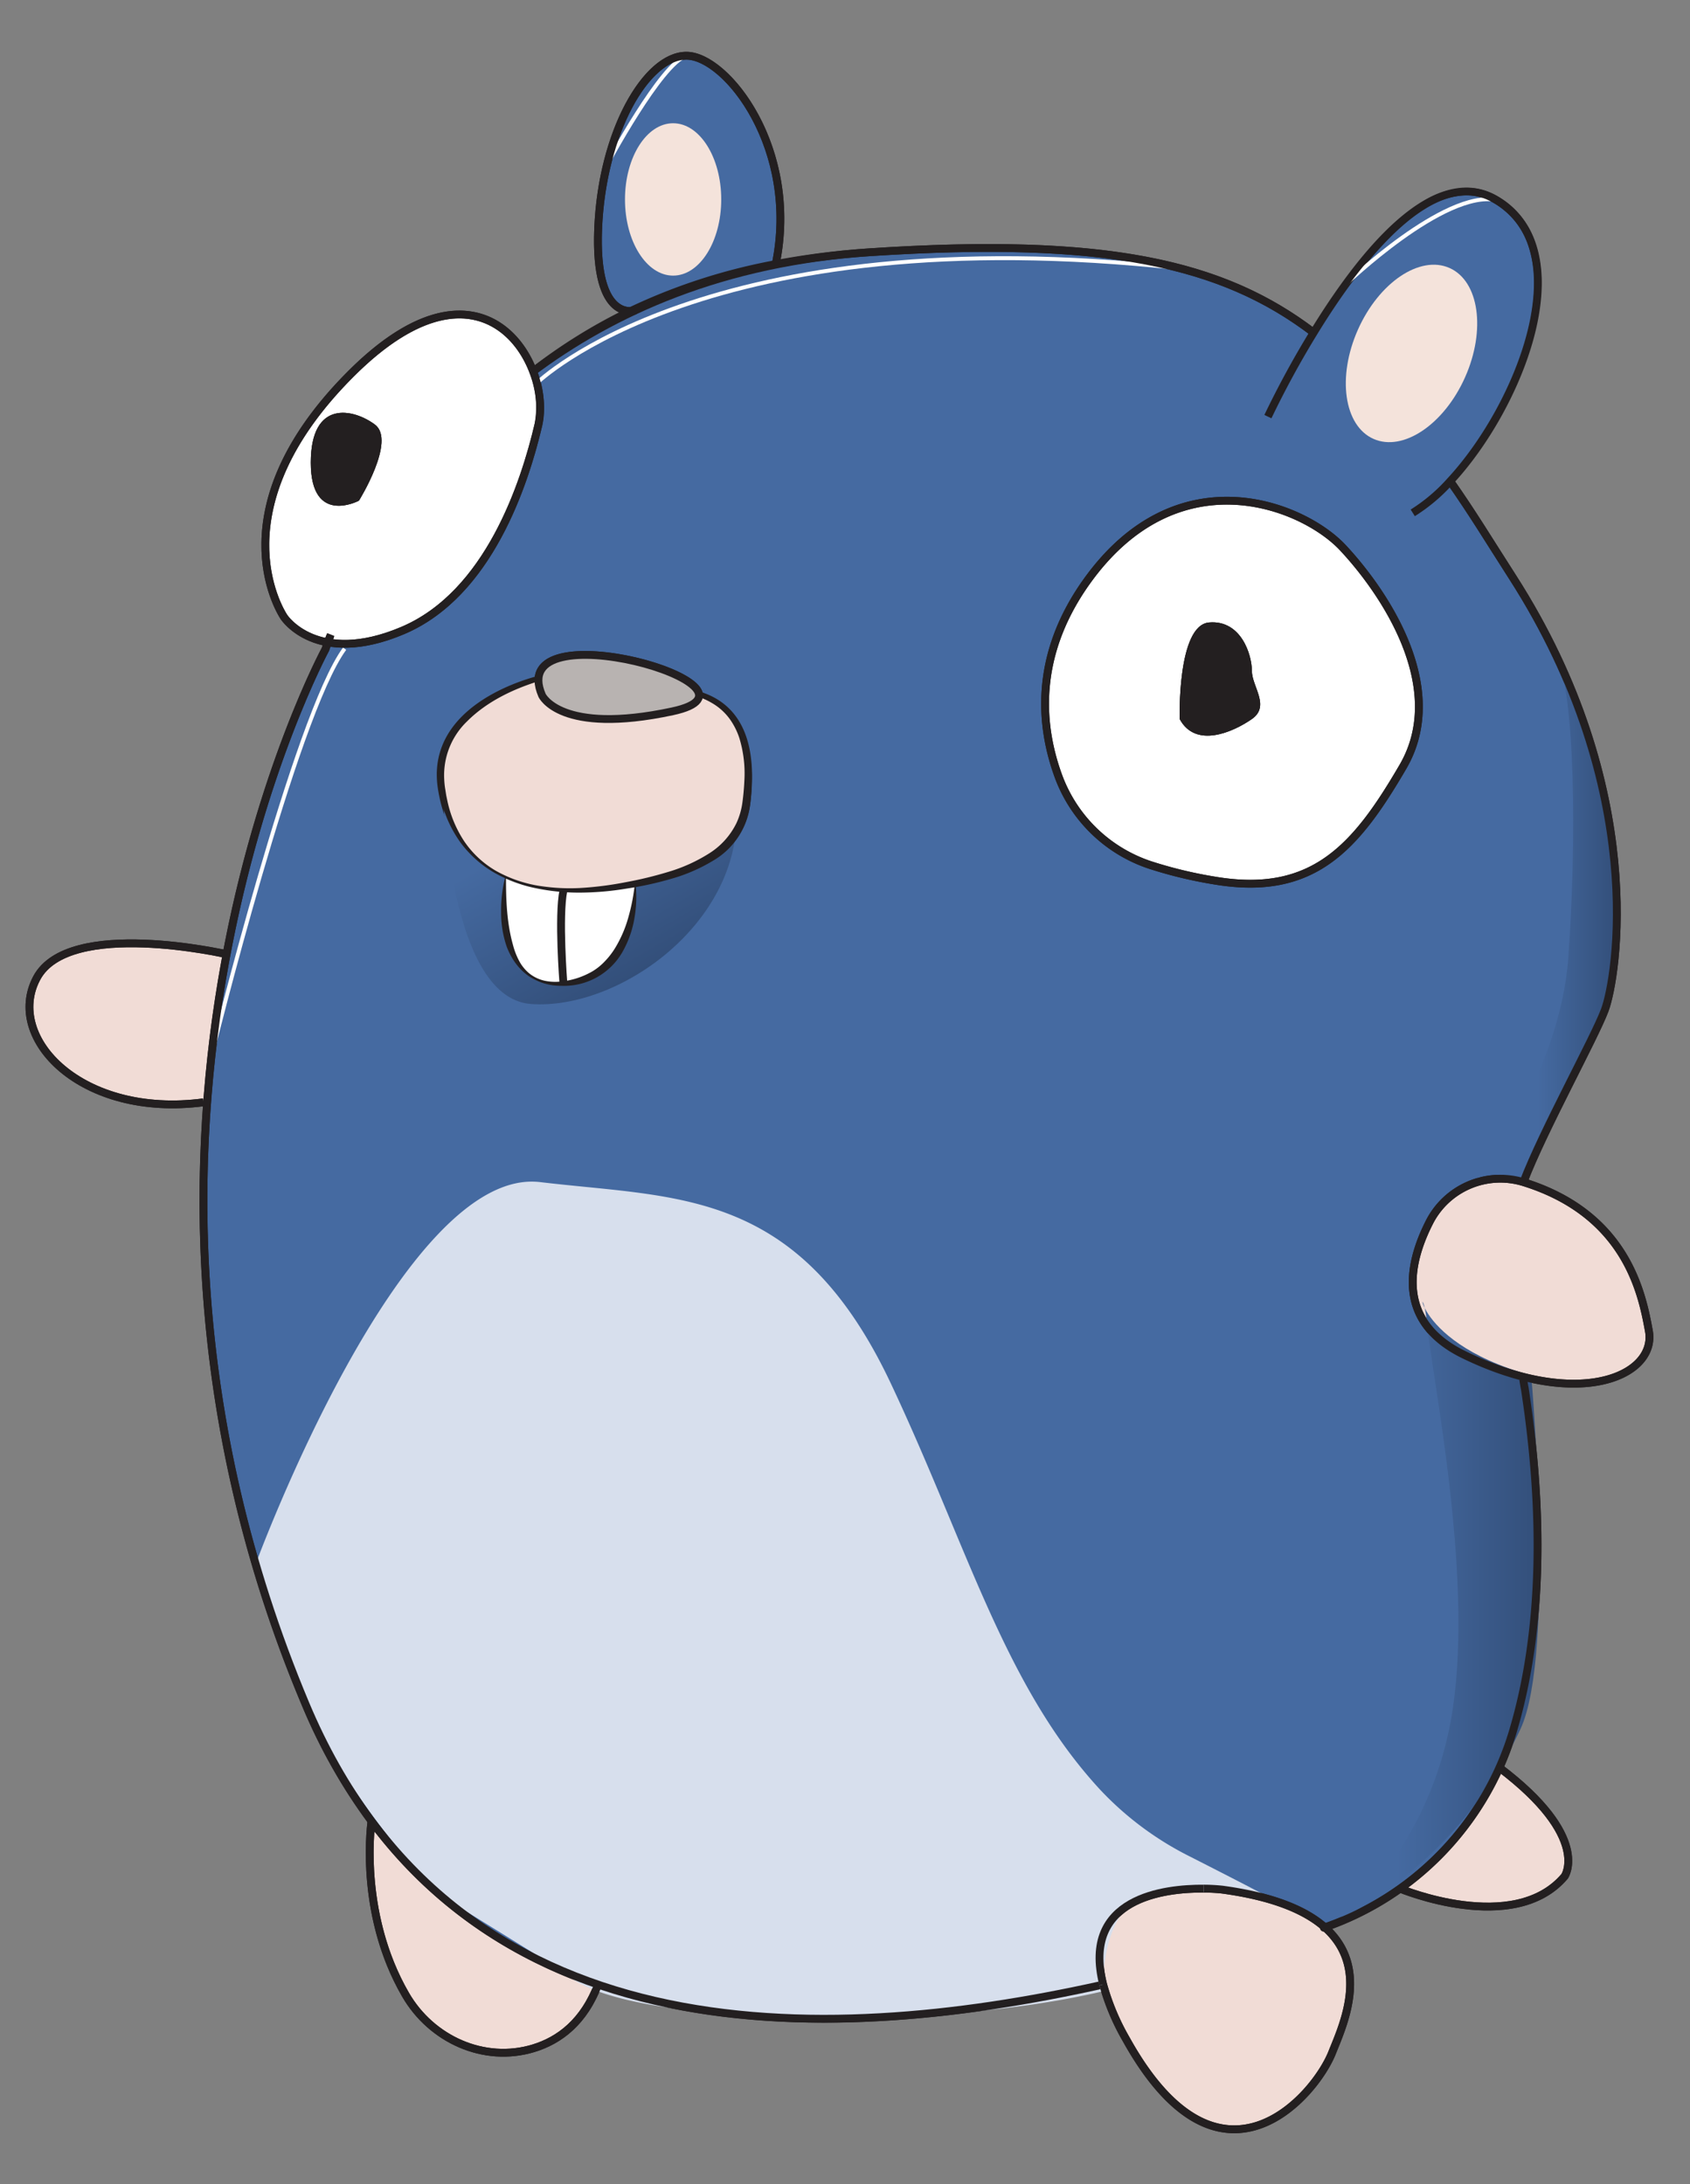 <svg id="Layer_5" data-name="Layer 5" xmlns="http://www.w3.org/2000/svg" xmlns:xlink="http://www.w3.org/1999/xlink" viewBox="0 0 432 558.358"><rect x="0" y="0" width="432" height="558.358" fill="#808080" stroke="none"/><defs><style>.cls-1{fill:#f1dcd6;}.cls-2{fill:#456aa1;}.cls-3{fill:#fff;}.cls-4{fill:#231f20;}.cls-11,.cls-5{fill:none;}.cls-12,.cls-5{stroke:#231f20;stroke-width:2px;}.cls-11,.cls-12,.cls-5{stroke-miterlimit:10;}.cls-6{fill:#d7dfed;}.cls-7{fill:#f4e3db;}.cls-8{fill:url(#linear-gradient);}.cls-9{fill:url(#linear-gradient-2);}.cls-10{fill:url(#linear-gradient-3);}.cls-11{stroke:#fff;}.cls-12{fill:#b8b3b1;}</style><linearGradient id="linear-gradient" x1="132.339" y1="185.213" x2="167.65" y2="246.374" gradientUnits="userSpaceOnUse"><stop offset="0.377" stop-color="#456aa1"/><stop offset="1" stop-color="#334f7a"/></linearGradient><linearGradient id="linear-gradient-2" x1="340.731" y1="412.28" x2="393.541" y2="412.28" gradientUnits="userSpaceOnUse"><stop offset="0.309" stop-color="#456aa1"/><stop offset="1" stop-color="#334f7a"/></linearGradient><linearGradient id="linear-gradient-3" x1="377.606" y1="234.018" x2="413.206" y2="234.018" gradientUnits="userSpaceOnUse"><stop offset="0.435" stop-color="#456aa1"/><stop offset="1" stop-color="#334f7a"/></linearGradient></defs><title>goldie-color</title><path class="cls-1" d="M421.49,340.231c1.681,9.226-11.03,17.058-31.963,11.789a79.473,79.473,0,0,1-15.192-5.638c-17.325-8.365-14.454-22.983-9.042-33.747A20.328,20.328,0,0,1,389.424,302.199C415.708,310.359,419.727,330.575,421.49,340.231Z"/><path class="cls-2" d="M137.675,173.383a2.524,2.524,0,0,0-.041.41c-5.577,1.476-27.699,8.591-24.705,27.699,1.804,11.522,7.77,18.862,16.32,22.737,0,0-4.367,28.58,14.782,27.207,19.129-1.374,18.35-25.505,18.35-25.505,18.965-3.649,27.186-10.292,28.457-21.015,1.251-10.518.226-23.291-12.137-27.125C178.701,170.718,138.762,160.958,137.675,173.383Zm233.03-50.374c5.905,8.467,9.636,14.7,15.93,24.5,34.854,54.331,26.653,102.512,23.578,110.713-2.706,7.237-15.787,30.815-20.789,43.978a20.328,20.328,0,0,0-24.131,10.436c-5.413,10.764-8.283,25.382,9.042,33.747a79.473,79.473,0,0,0,15.192,5.638l-.164.574c.287,1.804.369,2.194.369,2.194,6.11,39.652,2.911,68.211-3.116,88.201a73.367,73.367,0,0,1-3.321,8.898A76.499,76.499,0,0,1,338.968,492.605s-.041.021-.144.062h-.041l-.103.041s0,.021-.021,0c-4.88-4.326-13.04-7.852-26.182-9.636-1.784-.246-37.581-3.731-30.487,24.234l-.943.246c-39.918,8.857-87.504,13.737-128.181-.205-22.122-7.586-42.194-20.707-57.899-41.804a141.778,141.778,0,0,1-16.894-29.974A330.288,330.288,0,0,1,52.959,281.861,340.53,340.53,0,0,1,57.921,243.932C66.963,195.936,83.2,165.961,83.2,165.961s.205-.615.595-1.763h.021c4.675.861,10.969.451,19.149-3.014,22.02-9.349,31.143-37.601,34.67-52.63a24.423,24.423,0,0,0-1.353-13.593v-.021A138.686,138.686,0,0,1,161.191,79.523a149.64,149.64,0,0,1,37.109-12.014,199.561,199.561,0,0,1,24.213-3.034c59.969-3.916,89.964,2.788,113.255,20.543l.021.021c11.85-19.395,30.692-43.527,46.745-33.89C404.268,64.187,388.563,103.777,370.705,123.009ZM358.609,196.038c11.953-20.502-5.126-45.105-15.377-56.054-10.251-10.928-42.358-23.906-65.608,8.898-13.901,19.641-11.399,37.806-7.012,49.698A37.553,37.553,0,0,0,294.129,221.174a110.555,110.555,0,0,0,16.299,3.916C335.728,229.375,346.656,216.54,358.609,196.038Z"/><path class="cls-1" d="M383.294,451.887c23.496,17.755,16.668,27.76,16.668,27.76-12.978,15.356-42.091,3.157-42.091,3.157A75.687,75.687,0,0,0,383.294,451.887Z"/><path class="cls-3" d="M343.232,139.985c10.251,10.948,27.33,35.551,15.377,56.054s-22.881,33.337-48.181,29.052a110.555,110.555,0,0,1-16.299-3.916,37.553,37.553,0,0,1-23.516-22.594c-4.388-11.891-6.889-30.056,7.012-49.698C300.874,116.079,332.981,129.057,343.232,139.985ZM320.003,183.819c4.777-3.342,0-8.283,0-12.342s-2.727-13.04-10.928-12.342c-8.201.677-7.524,24.685-7.524,24.685C305.651,191.425,315.226,187.14,320.003,183.819Z"/><path class="cls-1" d="M338.66,492.708c.021.021.021,0,.021,0,11.584,10.313,4.572,25.136,1.825,32.066-4.429,11.092-28.703,39.611-52.63-3.444a59.195,59.195,0,0,1-5.884-14.024c-7.094-27.965,28.703-24.48,30.487-24.234C325.621,484.855,333.781,488.382,338.66,492.708Z"/><path class="cls-4" d="M320.003,171.476c0,4.059,4.777,9.001,0,12.342-4.777,3.321-14.352,7.606-18.452,0,0,0-.677-24.008,7.524-24.685C317.276,158.437,320.003,167.417,320.003,171.476Z"/><path class="cls-2" d="M175.461,14.243c10.231,0,28.908,23.721,22.84,53.265A149.64,149.64,0,0,0,161.191,79.523c-2.788.041-9.083-1.948-8.283-21.199C153.934,33.721,165.21,14.243,175.461,14.243Z"/><path class="cls-1" d="M178.701,177.791c12.363,3.834,13.388,16.607,12.137,27.125-1.271,10.723-9.493,17.366-28.457,21.015-1.599.308-3.26.595-5.023.861a67.985,67.985,0,0,1-13.327.759,40.938,40.938,0,0,1-14.782-3.321c-8.549-3.875-14.516-11.215-16.32-22.737-2.993-19.108,19.129-26.223,24.705-27.699a9.662,9.662,0,0,0,.923,3.957s4.613,10.251,33.316,4.1C176.712,180.805,178.701,179.37,178.701,177.791Z"/><path class="cls-1" d="M152.868,507.346c-3.67,9.657-9.985,14.29-16.504,16.279-12.629,3.834-26.1-2.276-32.701-13.716-11.502-19.867-9.062-41.64-8.693-44.367C110.674,486.639,130.745,499.76,152.868,507.346Z"/><path class="cls-3" d="M136.281,94.961a24.423,24.423,0,0,1,1.353,13.593c-3.526,15.028-12.65,43.281-34.67,52.63-8.18,3.465-14.475,3.875-19.149,3.014H83.795c-7.893-1.415-11.194-6.438-11.194-6.438-1.353-2.05-17.078-28.027,17.099-62.184,25.341-25.361,41.415-14.208,46.581-.636ZM91.75,127.991s9.554-15.336,4.1-19.436c-5.474-4.1-16.402-6.52-16.402,9.718C79.448,134.531,91.75,127.991,91.75,127.991Z"/><path class="cls-4" d="M95.85,108.554c5.454,4.1-4.1,19.436-4.1,19.436s-12.301,6.54-12.301-9.718C79.448,102.035,90.376,104.454,95.85,108.554Z"/><path class="cls-1" d="M57.921,243.932A340.53,340.53,0,0,0,52.959,281.861l-.943-.062C20.812,285.9,1.191,265.398,9.392,250.021S57.921,243.932,57.921,243.932Z"/><path class="cls-5" d="M136.281,94.941A138.686,138.686,0,0,1,161.191,79.523a149.64,149.64,0,0,1,37.109-12.014,199.561,199.561,0,0,1,24.213-3.034c59.969-3.916,89.964,2.788,113.255,20.543"/><path class="cls-5" d="M135.748,95.351c.185-.144.349-.267.533-.39"/><path class="cls-5" d="M83.815,164.198c.185-.554.431-1.21.738-1.989"/><path class="cls-5" d="M281.048,507.551c-39.918,8.857-87.504,13.737-128.181-.205-22.122-7.586-42.194-20.707-57.899-41.804a141.778,141.778,0,0,1-16.894-29.974A330.288,330.288,0,0,1,52.959,281.861,340.53,340.53,0,0,1,57.921,243.932C66.963,195.936,83.2,165.961,83.2,165.961s.205-.615.595-1.763"/><path class="cls-5" d="M338.66,492.708c-.103.041-.164.061-.164.082a.12.12,0,0,0-.082.021"/><path class="cls-5" d="M389.711,354.583a.698.698,0,0,1,.021.205c6.11,39.652,2.911,68.211-3.116,88.201a73.367,73.367,0,0,1-3.321,8.898A76.499,76.499,0,0,1,338.968,492.605s-.041.021-.144.062h-.041l-.103.041"/><path class="cls-5" d="M389.363,352.594c.287,1.804.369,2.194.369,2.194"/><path class="cls-5" d="M370.705,123.009c5.905,8.467,9.636,14.7,15.93,24.5,34.854,54.331,26.653,102.512,23.578,110.713-2.706,7.237-15.787,30.815-20.789,43.978"/><path class="cls-5" d="M57.921,243.932S17.593,234.644,9.392,250.021,20.812,285.9,52.016,281.8"/><path class="cls-5" d="M389.424,302.199a20.328,20.328,0,0,0-24.131,10.436c-5.413,10.764-8.283,25.382,9.042,33.747a79.473,79.473,0,0,0,15.192,5.638c20.933,5.269,33.644-2.563,31.963-11.789C419.727,330.575,415.708,310.359,389.424,302.199Z"/><path class="cls-5" d="M162.463,79.338a4.802,4.802,0,0,1-1.271.185c-2.788.041-9.083-1.948-8.283-21.199,1.025-24.603,12.301-44.08,22.553-44.08,10.231,0,28.908,23.721,22.84,53.265,0,.041-.021.103-.021.144"/><path class="cls-5" d="M324.103,106.504a238.206,238.206,0,0,1,11.686-21.466c11.85-19.395,30.692-43.527,46.745-33.89,21.733,13.04,6.028,52.63-11.83,71.861a44.513,44.513,0,0,1-9.575,8.098"/><path class="cls-5" d="M95.01,465.255s-.021.103-.041.287c-.369,2.727-2.809,24.5,8.693,44.367,6.602,11.44,20.072,17.55,32.701,13.716,6.52-1.989,12.834-6.622,16.504-16.279.103-.226.185-.451.267-.677"/><path class="cls-5" d="M338.66,492.708c-4.88-4.326-13.04-7.852-26.182-9.636-1.784-.246-37.581-3.731-30.487,24.234a59.195,59.195,0,0,0,5.884,14.024c23.926,43.055,48.201,14.536,52.63,3.444,2.747-6.93,9.759-21.753-1.825-32.066C338.681,492.708,338.681,492.728,338.66,492.708Z"/><path class="cls-5" d="M357.871,482.805s29.113,12.199,42.091-3.157c0,0,6.827-10.005-16.668-27.76"/><path class="cls-5" d="M138.905,173.485s-.472.103-1.271.308c-5.577,1.476-27.699,8.591-24.705,27.699,1.804,11.522,7.77,18.862,16.32,22.737a40.938,40.938,0,0,0,14.782,3.321,67.985,67.985,0,0,0,13.327-.759c1.763-.267,3.424-.554,5.023-.861,18.965-3.649,27.186-10.292,28.457-21.015,1.251-10.518.226-23.291-12.137-27.125a22.984,22.984,0,0,0-4.264-.902c-.841-.103-1.702-.205-2.542-.308"/><line class="cls-5" x1="137.655" y1="173.383" x2="137.675" y2="173.383"/><path class="cls-5" d="M137.675,173.383s.062,0,.287.021c.205.021.513.041.943.082"/><path class="cls-5" d="M129.249,224.229s-4.367,28.58,14.782,27.207c19.129-1.374,18.35-25.505,18.35-25.505"/><path class="cls-5" d="M144.031,251.435s-1.374-17.181,0-23.824"/><path class="cls-5" d="M137.634,173.793a9.662,9.662,0,0,0,.923,3.957s4.613,10.251,33.316,4.1c4.839-1.046,6.827-2.481,6.827-4.059,0-7.073-39.939-16.832-41.025-4.408A2.524,2.524,0,0,0,137.634,173.793Z"/><path class="cls-5" d="M83.795,164.198c-7.893-1.415-11.194-6.438-11.194-6.438-1.353-2.05-17.078-28.027,17.099-62.184,25.341-25.361,41.415-14.208,46.581-.636v.021a24.423,24.423,0,0,1,1.353,13.593c-3.526,15.028-12.65,43.281-34.67,52.63-8.18,3.465-14.475,3.875-19.149,3.014Z"/><path class="cls-5" d="M294.129,221.174a37.553,37.553,0,0,1-23.516-22.594c-4.388-11.891-6.889-30.056,7.012-49.698,23.25-32.804,55.356-19.826,65.608-8.898,10.251,10.948,27.33,35.551,15.377,56.054s-22.881,33.337-48.181,29.052A110.555,110.555,0,0,1,294.129,221.174Z"/><path class="cls-6" d="M281.986,509.037s-1.13-23.88,13.968-24.992,24.601.191,32.25,3.355c5.198,2.15-12.29-6.824-24.03-12.796a81.188,81.188,0,0,1-22.939-17.07c-24.507-26.518-33.876-62.157-53.493-103.813-23.578-50.068-54.331-47.318-89.651-51.526s-72.724,97.612-72.724,97.612c10.599,50.255,47.285,84.779,47.285,84.779l31.002,19.217c14.57,14.72,84.088,11.691,84.088,11.691s28.53-.38,54.244-6.456"/><ellipse class="cls-7" cx="172.061" cy="50.982" rx="12.301" ry="19.477"/><ellipse class="cls-7" cx="360.812" cy="90.354" rx="23.909" ry="14.986" transform="translate(131.534 383.237) rotate(-66.004)"/><path class="cls-8" d="M112.929,196.42s.508,58.636,22.806,60.243,53.462-20.392,52.552-49.137S112.929,196.42,112.929,196.42Z"/><path class="cls-9" d="M340.731,491.729s23.239-16.135,29.959-50.989-4.594-88.033-5.945-102.577-6.488,4.292,26.666,13.455c0,0,6.288,71.035-2.743,90.388S364.534,479.161,340.731,491.729Z"/><path class="cls-10" d="M377.606,301.298s21.13-26.674,23.281-56.403,1.81-67.826-3.157-77.474,12.434,27.209,13.985,45.183,2.927,36.046-1.501,45.618S389.424,302.199,389.424,302.199,382.317,298.249,377.606,301.298Z"/><path class="cls-11" d="M54.063,269.751s21.489-86.952,34.027-103.914"/><path class="cls-11" d="M137.213,97.94S180.56,55.25,301.537,68.576"/><path class="cls-11" d="M155.177,42.067s13.791-25.773,20.284-27.824"/><path class="cls-11" d="M344.019,72.643s25.19-24.229,38.517-21.495"/><path class="cls-3" d="M129.243,224.234s-4.355,28.568,14.781,27.201,18.347-25.513,18.347-25.513"/><path class="cls-4" d="M129.342,224.249c-.014,5.907.225,11.789,1.779,17.29a18.402,18.402,0,0,0,1.521,3.986,10.535,10.535,0,0,0,2.665,3.325,9.615,9.615,0,0,0,3.851,1.852,13.071,13.071,0,0,0,4.284.21,19.951,19.951,0,0,0,8.013-2.61,14.888,14.888,0,0,0,3.222-2.623,19.699,19.699,0,0,0,2.55-3.311,31.064,31.064,0,0,0,3.385-7.834,49.407,49.407,0,0,0,1.66-8.608l.2-.007a31.442,31.442,0,0,1-.328,8.972,26.084,26.084,0,0,1-3.099,8.589,17.227,17.227,0,0,1-15.557,8.534,14.598,14.598,0,0,1-8.574-2.65,14.881,14.881,0,0,1-3.21-3.251,18.386,18.386,0,0,1-2.161-4.055,26.591,26.591,0,0,1-1.447-8.941,34.226,34.226,0,0,1,1.05-8.898Z"/><path class="cls-5" d="M135.735,95.359c20.829-15.674,49.071-28.42,86.783-30.885C282.48,60.555,312.476,67.268,335.778,85.027"/><path class="cls-5" d="M281.058,507.55c-70.491,15.614-164.86,18.877-202.983-71.983C16.568,288.975,83.2,165.961,83.2,165.961s.376-1.201,1.201-3.343"/><path class="cls-5" d="M389.36,352.596c.506,3.165.351,1.987.351,1.987,6.148,39.76,2.955,68.375-3.093,88.4a76.193,76.193,0,0,1-47.946,49.734c-.941.328.988-.337,0,0"/><path class="cls-5" d="M370.699,123.015c5.912,8.461,9.644,14.684,15.936,24.494,34.854,54.331,26.653,102.512,23.578,110.713-2.714,7.236-15.783,30.821-20.797,43.972"/><path class="cls-5" d="M57.924,243.937S17.593,234.644,9.392,250.021,20.813,285.9,52.007,281.8"/><path class="cls-5" d="M389.417,302.194a20.359,20.359,0,0,0-24.133,10.446c-5.408,10.752-8.272,25.379,9.05,33.742,29.728,14.352,49.206,5.126,47.155-6.151C419.732,330.565,415.715,310.351,389.417,302.194Z"/><path class="cls-5" d="M162.454,79.337s-10.571,3.589-9.545-21.014S165.21,14.243,175.461,14.243s28.96,23.799,22.81,53.414"/><path class="cls-4" d="M324.103,106.504a196.224,196.224,0,0,1,22.974-39.14,86.189,86.189,0,0,1,7.556-8.584,50.546,50.546,0,0,1,9-7.199,22.166,22.166,0,0,1,11.143-3.563,15.125,15.125,0,0,1,5.9,1.118,20.997,20.997,0,0,1,5.081,3.088,21.747,21.747,0,0,1,6.627,9.661,31.937,31.937,0,0,1,1.606,11.502A54.164,54.164,0,0,1,392.335,84.777a73.739,73.739,0,0,1-3.63,10.862,99.072,99.072,0,0,1-11.246,19.816,79.172,79.172,0,0,1-7.426,8.634,43.156,43.156,0,0,1-8.911,7.019,46.818,46.818,0,0,0,8.53-7.387,78.432,78.432,0,0,0,7.01-8.836,98.495,98.495,0,0,0,10.618-19.823c2.654-6.986,4.72-14.295,4.892-21.717A30.09,30.09,0,0,0,390.584,62.526a19.849,19.849,0,0,0-6.094-8.758,19.079,19.079,0,0,0-4.547-2.823,13.188,13.188,0,0,0-5.161-1.02,20.342,20.342,0,0,0-10.216,3.215c-6.333,3.826-11.502,9.436-16.293,15.181a173.472,173.472,0,0,0-12.995,18.471C331.261,93.183,327.562,99.779,324.103,106.504Z"/><path class="cls-5" d="M95.004,465.259s-3.635,23.409,8.65,44.652c6.613,11.435,20.073,17.551,32.711,13.707,6.662-2.027,13.127-6.815,16.761-16.948"/><path class="cls-5" d="M307.702,482.805c-9.962-.079-31.337,2.316-25.716,24.501"/><path class="cls-5" d="M307.702,482.805a44.792,44.792,0,0,1,4.783.259c44.418,6.073,31.94,31.871,28.02,41.701-4.425,11.097-28.703,39.625-52.623-3.43a59.606,59.606,0,0,1-5.897-14.029"/><path class="cls-5" d="M357.873,482.804s29.104,12.209,42.089-3.156c0,0,6.834-10.007-16.665-27.77"/><path class="cls-1" d="M138.899,173.479h0s-29.387,6.151-25.97,28.02,21.869,28.703,44.422,25.286,32.12-10.251,33.487-21.869,0-25.97-16.402-28.02q-1.264-.158-2.546-.31"/><path class="cls-4" d="M138.891,173.578l-.627.004-.313.002-.157.001-.078 0-.039 0-.02 0-.01 0-.005,0h-.003c.014-.184-.033.412.032-.413l-.001-0,1.251.016,1.937.025-1.901.55c-7.218,2.089-14.318,5.391-19.559,10.643a19.089,19.089,0,0,0-5.846,14.804,21.357,21.357,0,0,0,.297,2.744l.218,1.384.286,1.37a30.137,30.137,0,0,0,4.265,10.289,24.867,24.867,0,0,0,8.164,7.628,33.235,33.235,0,0,0,10.617,3.765,50.304,50.304,0,0,0,11.288.595,85.937,85.937,0,0,0,11.23-1.453,97.99,97.99,0,0,0,10.991-2.668,41.353,41.353,0,0,0,10.14-4.56,19.025,19.025,0,0,0,7.201-7.883,18.373,18.373,0,0,0,1.513-5.174c.254-1.831.424-3.719.508-5.578a31.073,31.073,0,0,0-1.275-10.987,18.008,18.008,0,0,0-2.464-4.881,14.754,14.754,0,0,0-3.992-3.746,19.524,19.524,0,0,0-5.087-2.273,49.476,49.476,0,0,0-5.575-1.097l.024-.199a41.046,41.046,0,0,1,5.707.679,18.798,18.798,0,0,1,5.45,2.038,16.827,16.827,0,0,1,7.395,8.965,32.749,32.749,0,0,1,1.717,11.55,48.959,48.959,0,0,1-.392,5.811,19.341,19.341,0,0,1-9.591,14.551,43.303,43.303,0,0,1-10.72,4.612,85.028,85.028,0,0,1-11.27,2.463,73.894,73.894,0,0,1-11.474,1.029,53.821,53.821,0,0,1-11.464-1.066,35.879,35.879,0,0,1-10.786-3.956,28.662,28.662,0,0,1-8.636-7.61,31.148,31.148,0,0,1-4.956-10.479l-.366-1.412-.292-1.427a23.031,23.031,0,0,1-.393-2.924,19.651,19.651,0,0,1,.462-5.93,20.928,20.928,0,0,1,5.937-10.142,34.249,34.249,0,0,1,9.661-6.456,47.199,47.199,0,0,1,10.948-3.587l.036.575-1.238-.182h.001c.066-.825.019-.229.034-.413l.001 0.0.002 0.0.005.001.01.002.019.003.039.006.077.013.155.026.309.052.618.103Z"/><path class="cls-5" d="M144.024,251.435s-1.367-17.175,0-23.817"/><path class="cls-12" d="M138.557,177.75s4.613,10.251,33.316,4.1S128.818,155.197,138.557,177.75Z"/><path class="cls-5" d="M72.608,157.76c-1.367-2.05-17.085-28.02,17.085-62.191s51.474-2.05,47.948,12.985-12.665,43.278-34.686,52.623S72.608,157.76,72.608,157.76Z"/><path class="cls-5" d="M294.12,221.17a37.557,37.557,0,0,1-23.502-22.581c-4.396-11.897-6.901-30.07,7.013-49.713,23.236-32.804,55.356-19.819,65.608-8.884s27.32,35.537,15.369,56.04-22.886,33.351-48.172,29.067A112.18,112.18,0,0,1,294.12,221.17Z"/><path class="cls-4" d="M301.551,183.816s-.683-24.005,7.518-24.689,10.935,8.287,10.935,12.344,4.784,9.013,0,12.344S305.651,191.419,301.551,183.816Z"/><path class="cls-4" d="M91.743,127.996s9.568-15.341,4.1-19.442-16.402-6.528-16.402,9.721S91.743,127.996,91.743,127.996Z"/></svg>